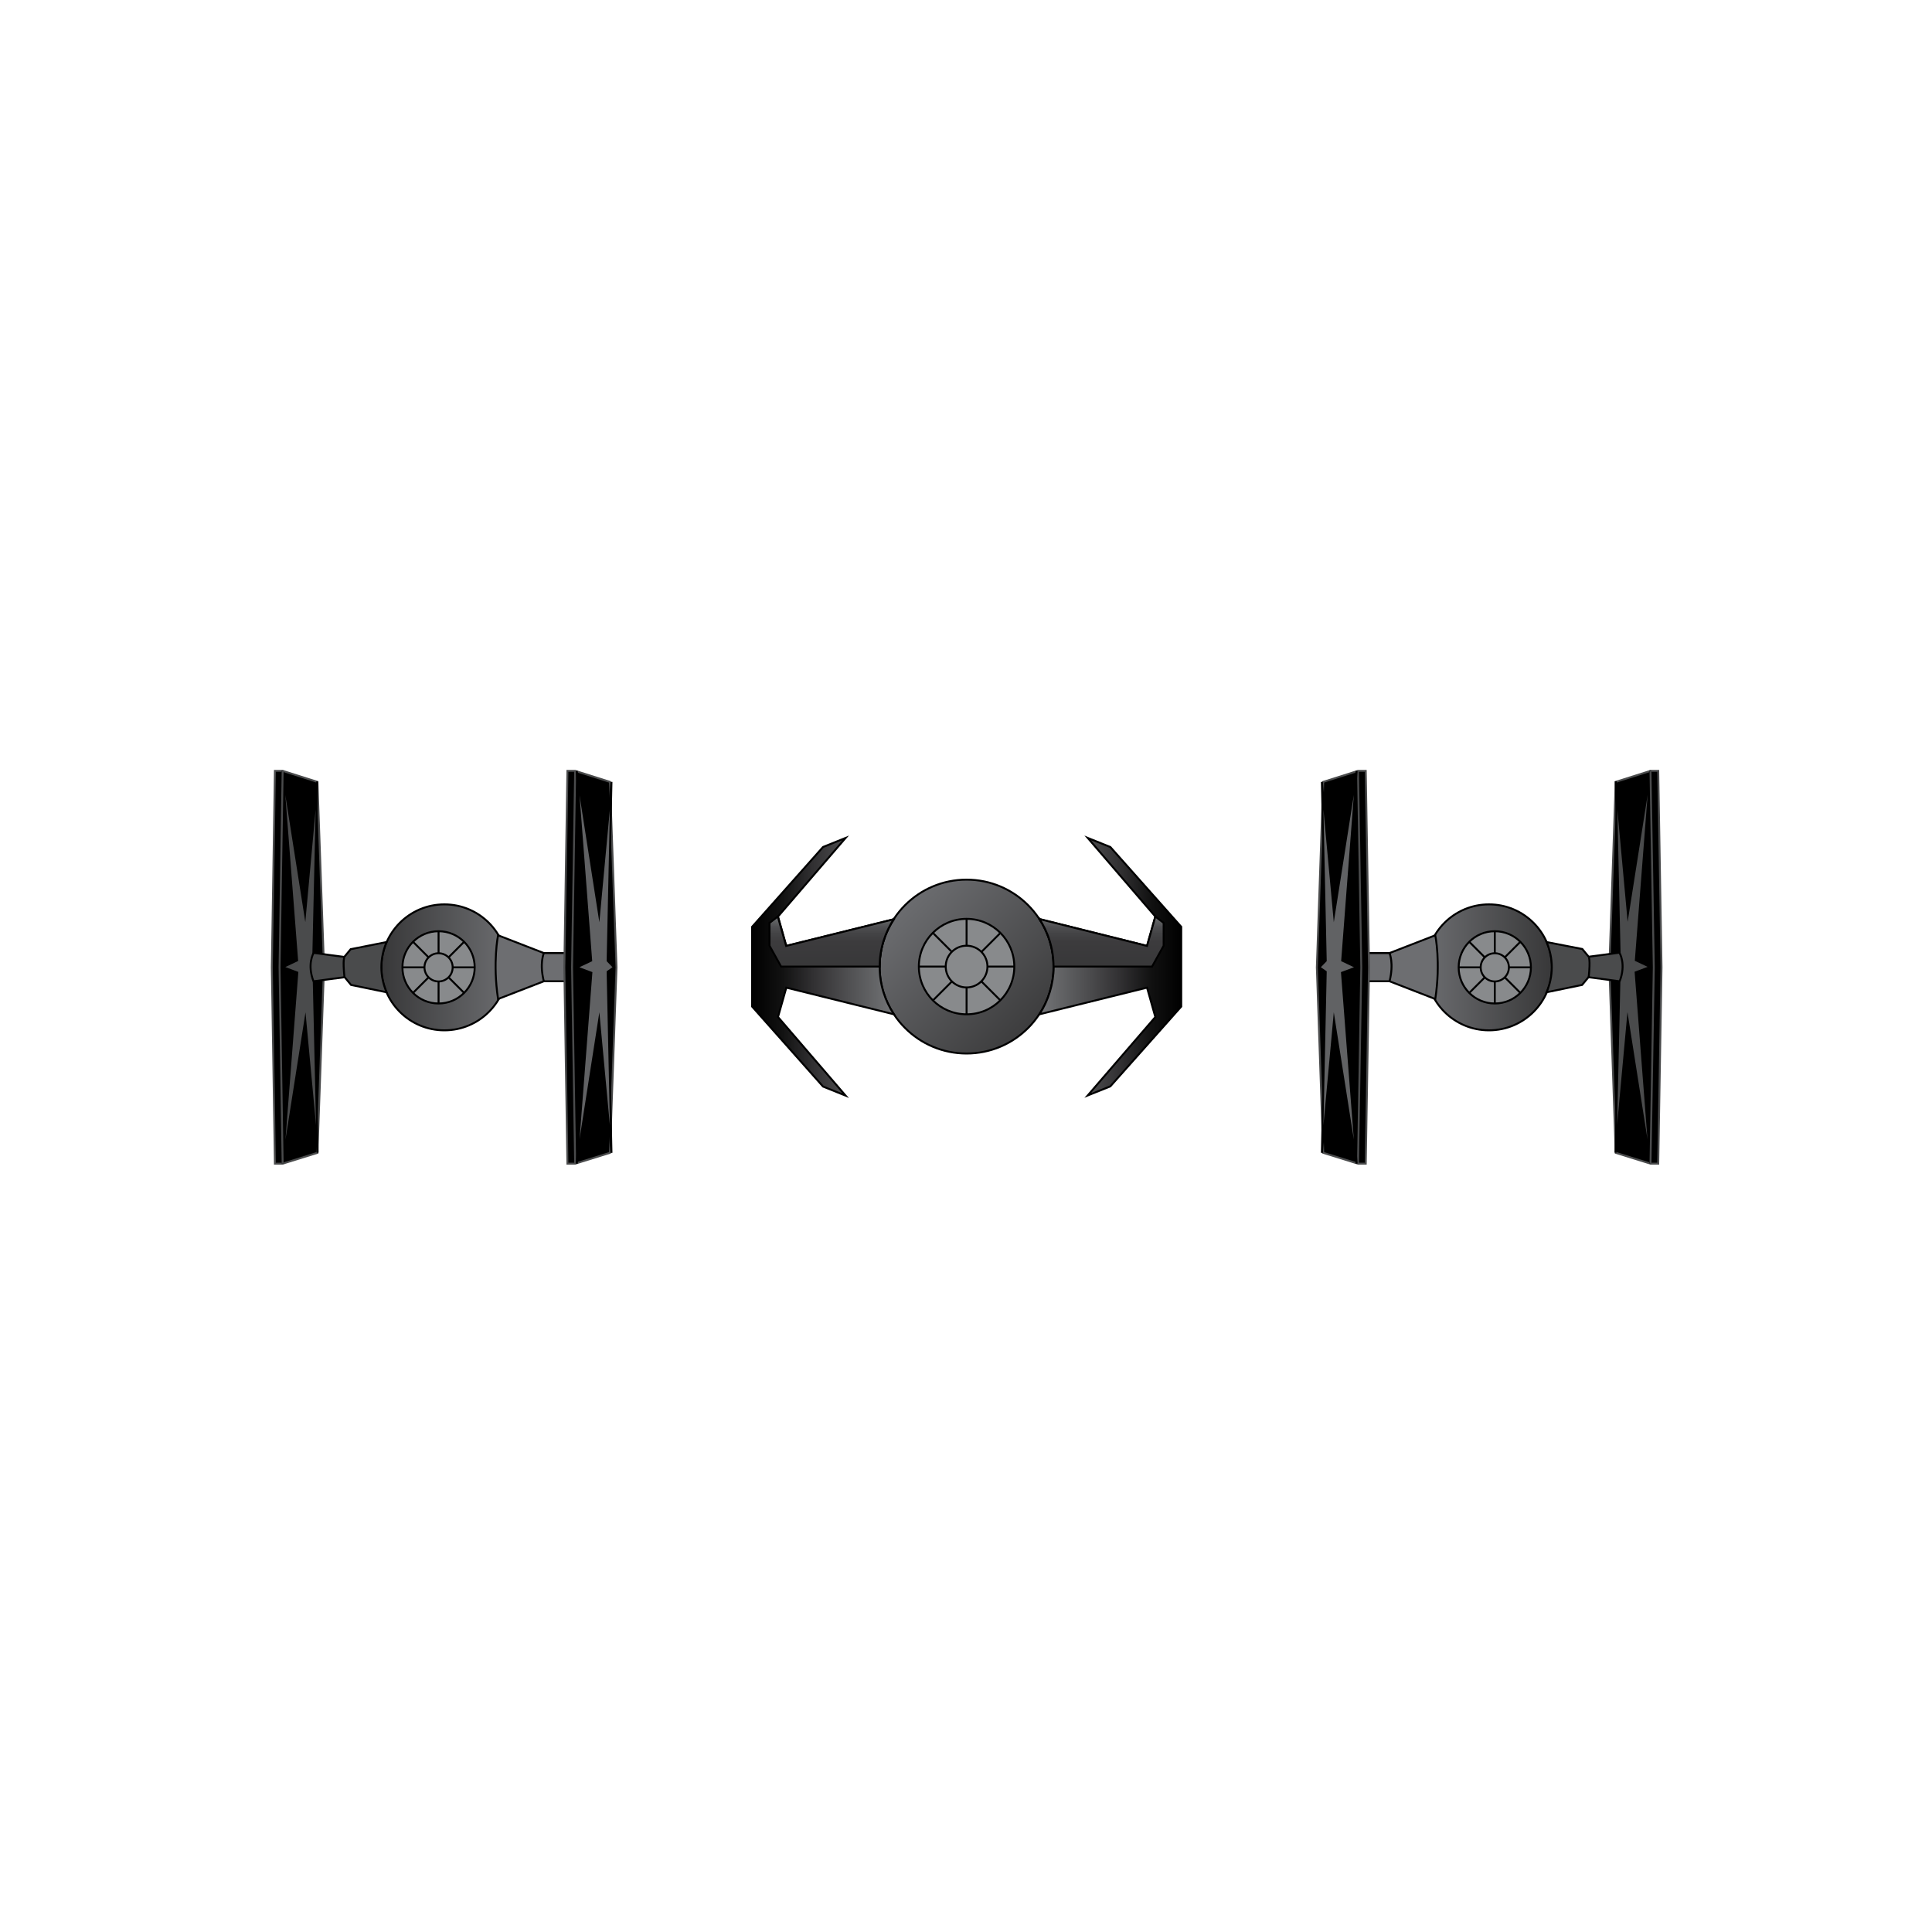 <?xml version="1.0" encoding="utf-8"?>
<!-- Generator: Adobe Illustrator 20.0.0, SVG Export Plug-In . SVG Version: 6.00 Build 0)  -->
<svg version="1.1" xmlns="http://www.w3.org/2000/svg" xmlns:xlink="http://www.w3.org/1999/xlink" x="0px" y="0px"
	 viewBox="0 0 1000 1000" style="enable-background:new 0 0 1000 1000;" xml:space="preserve">
<style type="text/css">
	.st0{fill:url(#SVGID_1_);stroke:#000000;stroke-miterlimit:10;}
	.st1{fill:#888A8C;stroke:#000000;stroke-miterlimit:10;}
	.st2{fill:none;stroke:#000000;stroke-miterlimit:10;}
	.st3{fill:url(#SVGID_2_);stroke:#000000;stroke-miterlimit:10;}
	.st4{fill:url(#SVGID_3_);stroke:#000000;stroke-miterlimit:10;}
	.st5{fill:url(#SVGID_4_);stroke:#000000;stroke-miterlimit:10;}
	.st6{fill:url(#SVGID_5_);stroke:#000000;stroke-miterlimit:10;}
	.st7{fill:url(#SVGID_6_);stroke:#000000;stroke-miterlimit:10;}
	.st8{stroke:#4A4B4C;stroke-miterlimit:10;}
	.st9{fill:#4A4B4C;stroke:#000000;stroke-miterlimit:10;}
	.st10{fill:none;stroke:#4A4B4C;stroke-miterlimit:10;}
	.st11{fill:#6D6E71;stroke:#000000;stroke-miterlimit:10;}
	.st12{fill:#616264;stroke:#000000;stroke-miterlimit:10;}
	.st13{fill:url(#SVGID_7_);stroke:#000000;stroke-miterlimit:10;}
</style>
<g id="Layer_2">
	<linearGradient id="SVGID_1_" gradientUnits="userSpaceOnUse" x1="532.153" y1="532.153" x2="468.514" y2="468.514">
		<stop  offset="0" style="stop-color:#3D3D3E"/>
		<stop  offset="1" style="stop-color:#6B6C6F"/>
	</linearGradient>
	<circle class="st0" cx="500.3" cy="500.3" r="45"/>
	<circle class="st1" cx="500.3" cy="500.3" r="24.7"/>
	<circle class="st2" cx="500.3" cy="500.3" r="10.8"/>
	<line class="st2" x1="500.3" y1="489.5" x2="500.3" y2="475.7"/>
	<line class="st2" x1="492.7" y1="492.7" x2="482.9" y2="482.9"/>
	<line class="st2" x1="489.5" y1="500.3" x2="475.7" y2="500.3"/>
	<line class="st2" x1="492.7" y1="508" x2="482.9" y2="517.8"/>
	<line class="st2" x1="500.3" y1="511.2" x2="500.3" y2="525"/>
	<line class="st2" x1="508" y1="508" x2="517.8" y2="517.8"/>
	<line class="st2" x1="511.2" y1="500.3" x2="525" y2="500.3"/>
	<line class="st2" x1="508" y1="492.7" x2="517.8" y2="482.9"/>
	<linearGradient id="SVGID_2_" gradientUnits="userSpaceOnUse" x1="611.333" y1="500.333" x2="537.648" y2="500.333">
		<stop  offset="0" style="stop-color:#000000"/>
		<stop  offset="0.209" style="stop-color:#111111"/>
		<stop  offset="0.427" style="stop-color:#313032"/>
		<stop  offset="0.648" style="stop-color:#4C4C4E"/>
		<stop  offset="0.871" style="stop-color:#656668"/>
		<stop  offset="1" style="stop-color:#757679"/>
	</linearGradient>
	<path class="st3" d="M538,525l55.7-13.8l4.3,15.2L563,567l11.7-4.7l36.7-41.3v-41.3l-36.7-41.3l-11.7-4.7l35,40.7l-4.3,15.2
		L538,475.7l-0.3-0.5c4.9,7.2,7.7,15.8,7.7,25.2C545.3,509.4,542.6,517.9,538,525z"/>
	<linearGradient id="SVGID_3_" gradientUnits="userSpaceOnUse" x1="569.991" y1="500.333" x2="569.991" y2="474.333">
		<stop  offset="0" style="stop-color:#383839"/>
		<stop  offset="0.488" style="stop-color:#3C3B3D"/>
		<stop  offset="0.664" style="stop-color:#444446"/>
		<stop  offset="0.79" style="stop-color:#4F4F52"/>
		<stop  offset="0.891" style="stop-color:#5E5F61"/>
		<stop  offset="0.977" style="stop-color:#6F7173"/>
		<stop  offset="1" style="stop-color:#757679"/>
	</linearGradient>
	<path class="st4" d="M545.3,500.3h51l6-10.8v-11.8l-4.3-3.3l-4.3,15.2L538,475.7l-0.3-0.5C542.5,482.4,545.3,491,545.3,500.3z"/>
	<linearGradient id="SVGID_4_" gradientUnits="userSpaceOnUse" x1="389.333" y1="500.333" x2="463.019" y2="500.333">
		<stop  offset="0" style="stop-color:#000000"/>
		<stop  offset="0.209" style="stop-color:#111111"/>
		<stop  offset="0.427" style="stop-color:#313032"/>
		<stop  offset="0.648" style="stop-color:#4C4C4E"/>
		<stop  offset="0.871" style="stop-color:#656668"/>
		<stop  offset="1" style="stop-color:#757679"/>
	</linearGradient>
	<path class="st5" d="M462.7,525L407,511.2l-4.3,15.2l35,40.7l-11.7-4.7L389.3,521v-41.3l36.7-41.3l11.7-4.7l-35,40.7l4.3,15.2
		l55.7-13.8l0.3-0.5c-4.9,7.2-7.7,15.8-7.7,25.2C455.3,509.4,458,517.9,462.7,525z"/>
	<linearGradient id="SVGID_5_" gradientUnits="userSpaceOnUse" x1="430.676" y1="500.333" x2="430.676" y2="474.333">
		<stop  offset="0" style="stop-color:#383839"/>
		<stop  offset="0.488" style="stop-color:#3C3B3D"/>
		<stop  offset="0.664" style="stop-color:#444446"/>
		<stop  offset="0.79" style="stop-color:#4F4F52"/>
		<stop  offset="0.891" style="stop-color:#5E5F61"/>
		<stop  offset="0.977" style="stop-color:#6F7173"/>
		<stop  offset="1" style="stop-color:#757679"/>
	</linearGradient>
	<path class="st6" d="M455.3,500.3h-51l-6-10.8v-11.8l4.3-3.3l4.3,15.2l55.7-13.8l0.3-0.5C458.2,482.4,455.3,491,455.3,500.3z"/>
</g>
<g id="Layer_3">
	<linearGradient id="SVGID_6_" gradientUnits="userSpaceOnUse" x1="738.082" y1="500.667" x2="803.251" y2="500.667">
		<stop  offset="0" style="stop-color:#6B6C6F"/>
		<stop  offset="1" style="stop-color:#383839"/>
	</linearGradient>
	<circle class="st7" cx="770.7" cy="500.7" r="32.6"/>
	<polygon class="st8" points="854.3,602.3 836.3,596.7 833,500.7 836.3,404.7 854.3,399 858.3,399 860,500.7 858.3,602.3 	"/>
	<circle class="st1" cx="773.7" cy="500.7" r="18.7"/>
	<circle class="st2" cx="773.7" cy="500.7" r="7.3"/>
	<line class="st2" x1="773.7" y1="493.3" x2="773.7" y2="482"/>
	<line class="st2" x1="768.5" y1="495.5" x2="760.5" y2="487.5"/>
	<line class="st2" x1="766.3" y1="500.7" x2="755" y2="500.7"/>
	<line class="st2" x1="768.5" y1="505.9" x2="760.5" y2="513.9"/>
	<line class="st2" x1="773.7" y1="508" x2="773.7" y2="519.3"/>
	<line class="st2" x1="778.9" y1="505.9" x2="786.9" y2="513.9"/>
	<line class="st2" x1="781" y1="500.7" x2="792.3" y2="500.7"/>
	<line class="st2" x1="778.9" y1="495.5" x2="786.9" y2="487.5"/>
	<path class="st9" d="M800.5,487.6c1.7,4,2.7,8.4,2.7,13c0,4.6-1,9-2.7,13l18.4-3.8l3.3-4l16,2.1l-2,88.7l6.3-68.7l11.7,74.3
		l-7.6-98.9l7.5-2.8l-7.4-3.5l7.6-98.2l-11.7,74.3l-6.3-68.7l2,88.7l-16,2.1l-3.3-4L800.5,487.6z"/>
	<polyline class="st10" points="854.3,399 856,500.7 854.3,602.3 	"/>
	<path class="st11" d="M707.7,493.3h11.5l23.7-9.2c0,0,2.9,13.9,0,33l-23.7-9.2h-11.5"/>
	<g>
		<polygon class="st8" points="702.9,602.3 684.9,596.7 681.6,500.7 684.9,404.7 702.9,399 706.9,399 708.6,500.7 706.9,602.3 		"/>
		<polyline class="st10" points="702.9,399 704.6,500.7 702.9,602.3 		"/>
	</g>
	<polygon class="st12" points="686.2,503 684.2,596.7 690.5,528 702.2,602.3 694.6,503.5 702.1,500.7 694.7,497.2 702.2,399 
		690.5,473.3 684.2,404.7 686.2,497.3 682.9,500.7 	"/>
	<path class="st2" d="M719.2,493.3c0,0,2.4,5.3,0,14.7"/>
	<path class="st2" d="M838.3,493.3c0,0,3.5,5.8,0,14.7"/>
	<path class="st2" d="M822.3,495.5c0,0,1,0.7,0,10.4"/>
	
		<linearGradient id="SVGID_7_" gradientUnits="userSpaceOnUse" x1="1096.916" y1="500.667" x2="1162.084" y2="500.667" gradientTransform="matrix(-1 0 0 1 1359.5 0)">
		<stop  offset="0" style="stop-color:#6B6C6F"/>
		<stop  offset="1" style="stop-color:#383839"/>
	</linearGradient>
	<circle class="st13" cx="230" cy="500.7" r="32.6"/>
	<polygon class="st8" points="146.3,602.3 164.3,596.7 167.7,500.7 164.3,404.7 146.3,399 142.3,399 140.7,500.7 142.3,602.3 	"/>
	<circle class="st1" cx="227" cy="500.7" r="18.7"/>
	<circle class="st2" cx="227" cy="500.7" r="7.3"/>
	<line class="st2" x1="227" y1="493.3" x2="227" y2="482"/>
	<line class="st2" x1="232.2" y1="495.5" x2="240.2" y2="487.5"/>
	<line class="st2" x1="234.3" y1="500.7" x2="245.7" y2="500.7"/>
	<line class="st2" x1="232.2" y1="505.9" x2="240.2" y2="513.9"/>
	<line class="st2" x1="227" y1="508" x2="227" y2="519.3"/>
	<line class="st2" x1="221.8" y1="505.9" x2="213.8" y2="513.9"/>
	<line class="st2" x1="219.7" y1="500.7" x2="208.3" y2="500.7"/>
	<line class="st2" x1="221.8" y1="495.5" x2="213.8" y2="487.5"/>
	<path class="st9" d="M200.1,487.6c-1.7,4-2.7,8.4-2.7,13c0,4.6,1,9,2.7,13l-18.4-3.8l-3.3-4l-16,2.1l2,88.7L158,528l-11.7,74.3
		l7.6-98.9l-7.5-2.8l7.4-3.5l-7.6-98.2l11.7,74.3l6.3-68.7l-2,88.7l16,2.1l3.3-4L200.1,487.6z"/>
	<polyline class="st10" points="146.3,399 144.7,500.7 146.3,602.3 	"/>
	<path class="st11" d="M293,493.3h-11.5l-23.7-9.2c0,0-2.9,13.9,0,33l23.7-9.2H293"/>
	<g>
		<polygon class="st8" points="297.7,602.3 315.7,596.7 319.1,500.7 315.7,404.7 297.7,399 293.7,399 292.1,500.7 293.7,602.3 		"/>
		<polyline class="st10" points="297.7,399 296.1,500.7 297.7,602.3 		"/>
	</g>
	<polygon class="st12" points="314.5,503 316.5,596.7 310.1,528 298.5,602.3 306.1,503.5 298.6,500.7 306,497.2 298.5,399 
		310.1,473.3 316.5,404.7 314.5,497.3 317.8,500.7 	"/>
	<path class="st2" d="M281.5,493.3c0,0-2.4,5.3,0,14.7"/>
	<path class="st2" d="M162.3,493.3c0,0-3.5,5.8,0,14.7"/>
	<path class="st2" d="M178.3,495.5c0,0-1,0.7,0,10.4"/>
</g>
</svg>

